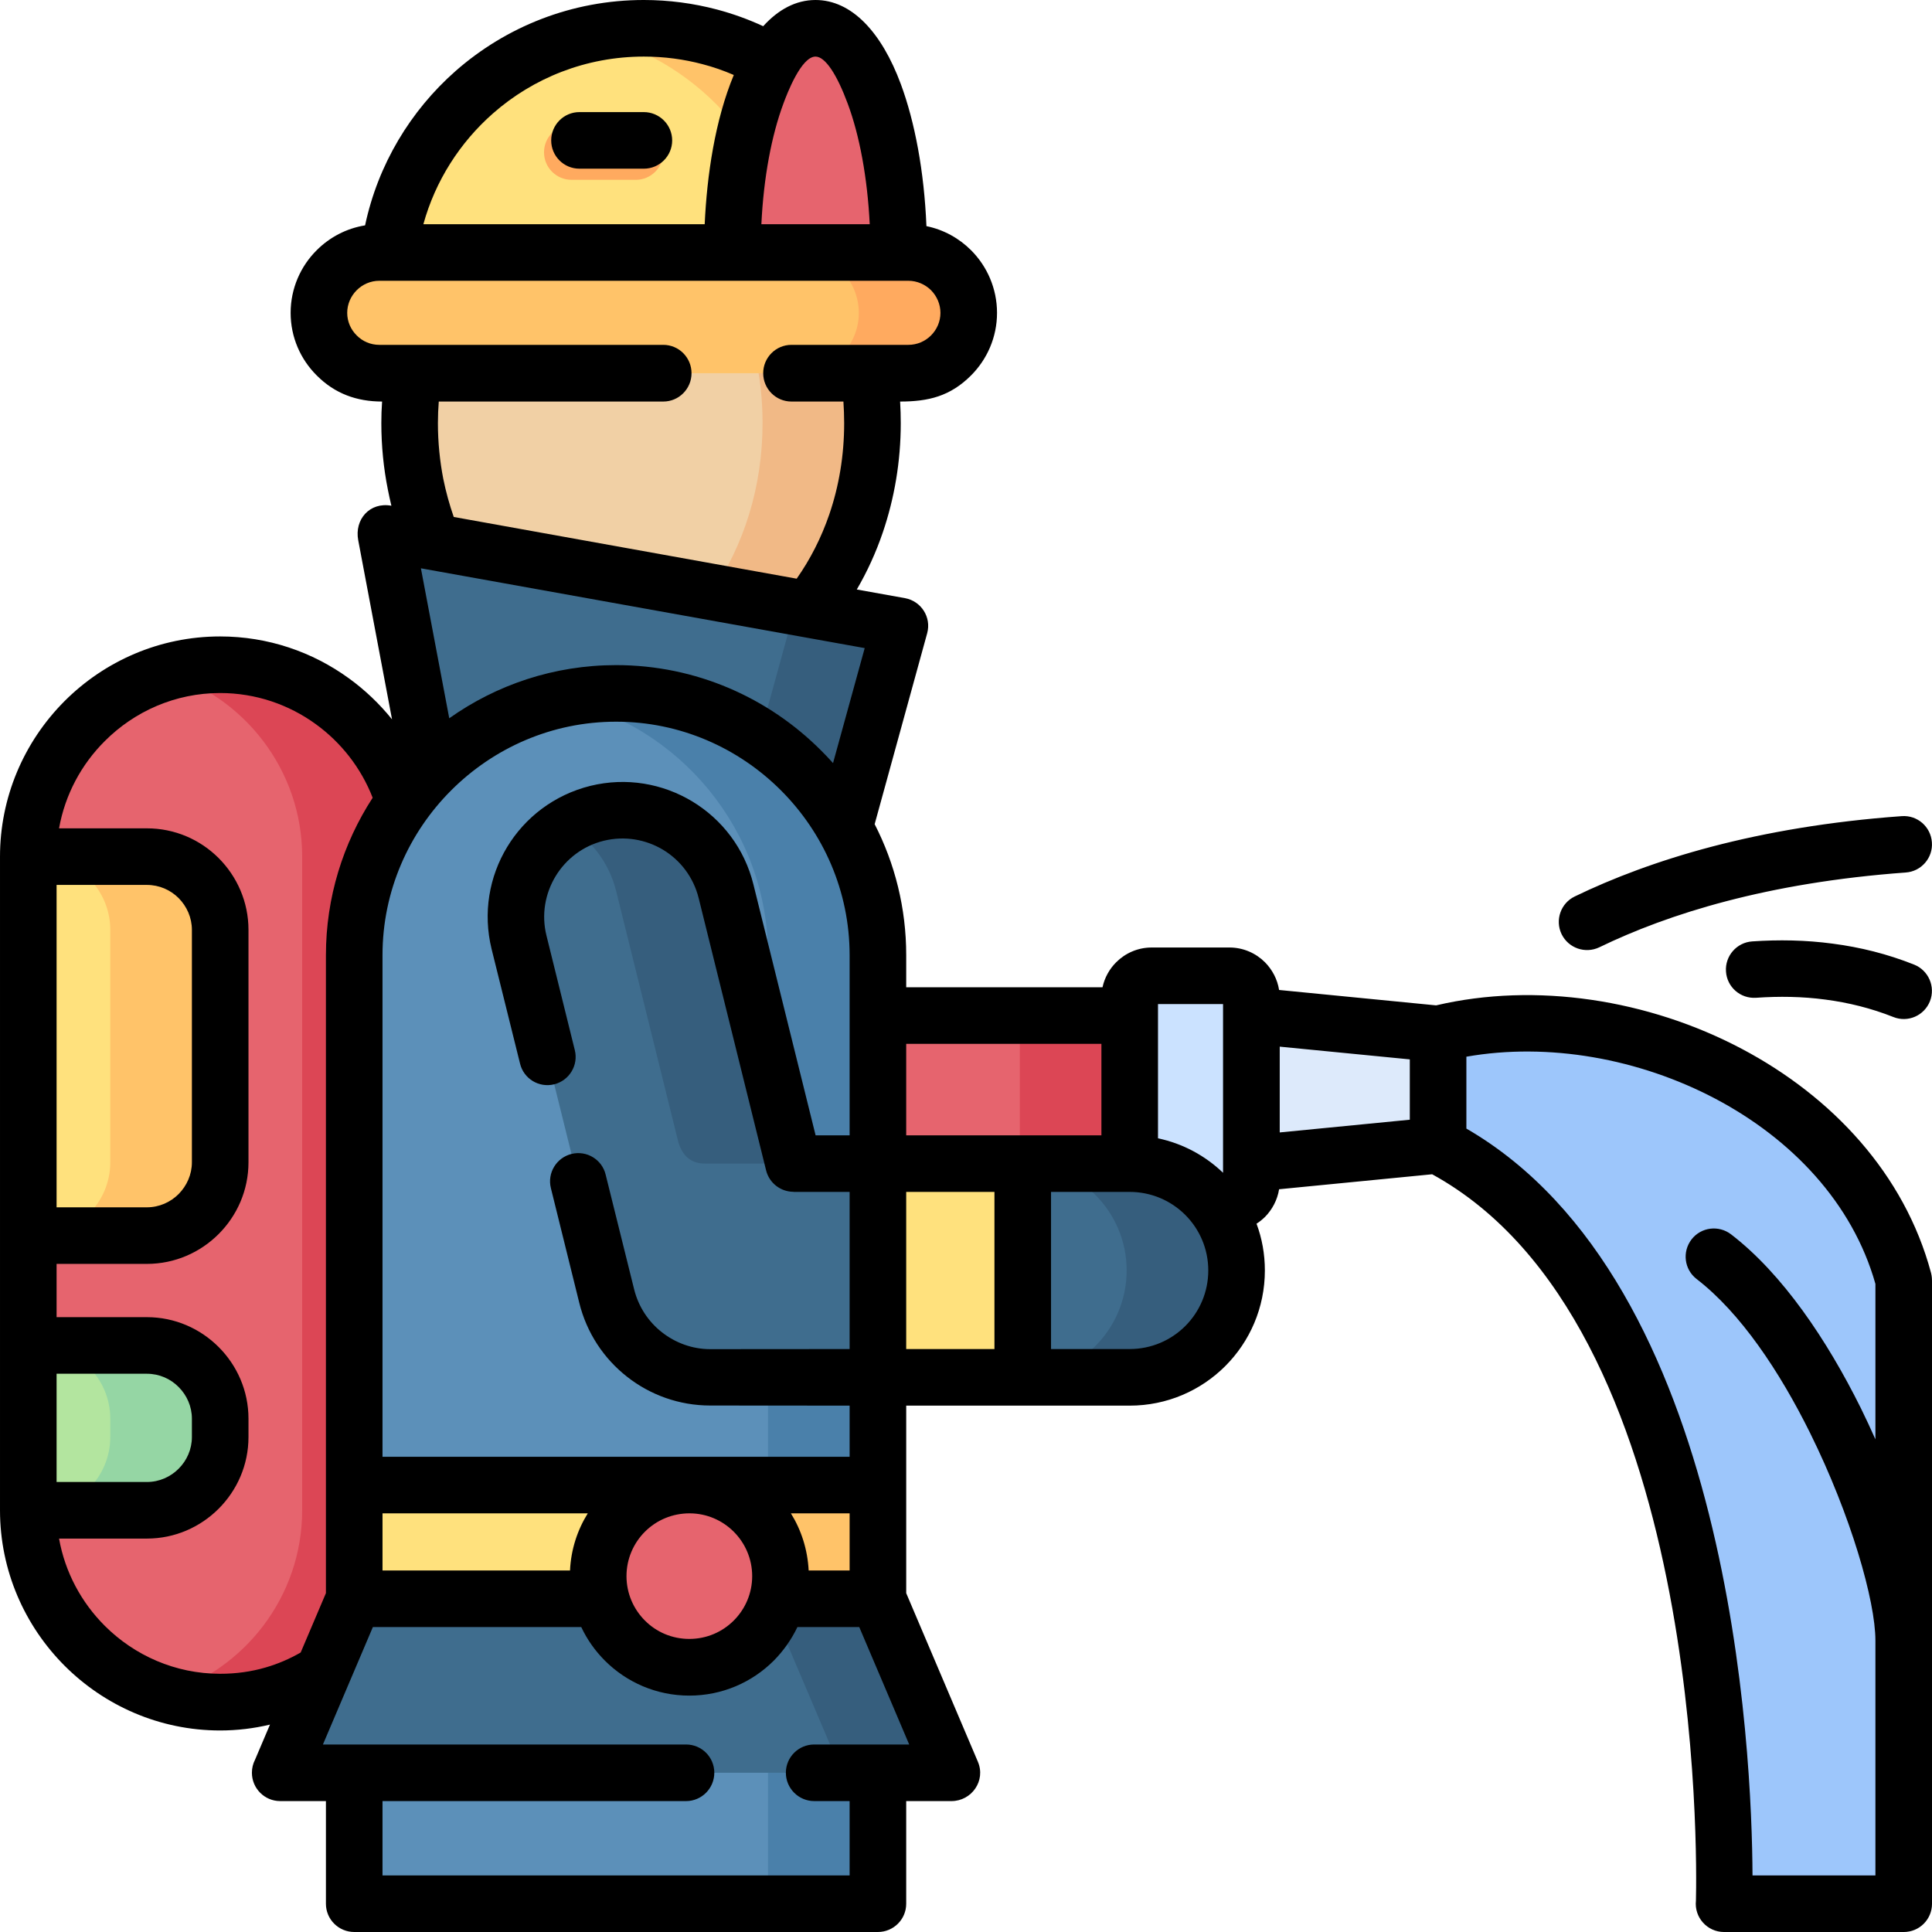 <svg id="Capa_1" enable-background="new 0 0 512 512" height="512" viewBox="0 0 512 512" width="512" xmlns="http://www.w3.org/2000/svg"><g><g><path clip-rule="evenodd" d="m331.629 269.125 49.494 4.847 4.365 14.939-4.365 14.599-49.494 4.847-3.402-20.665z" fill="#ddeafb" fill-rule="evenodd"/><path clip-rule="evenodd" d="m227.993 269.125h74.014v41.896h-74.014z" fill="#e6646e" fill-rule="evenodd"/><path clip-rule="evenodd" d="m299.371 313.091v-48.671c0-3.203 2.636-5.811 5.839-5.811h20.608c3.203 0 5.811 2.608 5.811 5.811v48.671c0 3.203-2.608 5.812-5.811 5.812h-20.608c-3.203-.001-5.839-2.609-5.839-5.812z" fill="#cbe2ff" fill-rule="evenodd"/><path clip-rule="evenodd" d="m58.338 451.083c-27.95 0-50.826-22.876-50.826-50.854l6.293-21.94-6.293-21.742v-29.112l4.847-47.679-4.847-52.754c0-27.95 22.875-50.826 50.826-50.826 27.979 0 50.854 22.876 50.854 50.826v173.228c0 27.977-22.876 50.853-50.854 50.853z" fill="#e6646e" fill-rule="evenodd"/><path clip-rule="evenodd" d="m58.338 451.083c-5.046 0-9.921-.737-14.542-2.126 20.92-6.321 36.284-25.796 36.284-48.728v-173.228c0-22.904-15.364-42.407-36.284-48.7 4.621-1.389 9.496-2.126 14.542-2.126 27.979 0 50.854 22.876 50.854 50.826v173.228c0 27.978-22.876 50.854-50.854 50.854z" fill="#dc4655" fill-rule="evenodd"/><path clip-rule="evenodd" d="m7.512 356.547h31.408c10.687 0 19.418 8.759 19.418 19.417v4.875c0 10.658-8.731 19.389-19.418 19.389h-31.408z" fill="#b3e59f" fill-rule="evenodd"/><path clip-rule="evenodd" d="m7.512 227.001h31.408c10.687 0 19.418 8.759 19.418 19.418v61.597c0 10.687-8.731 19.418-19.418 19.418h-31.408z" fill="#ffe17d" fill-rule="evenodd"/><path clip-rule="evenodd" d="m116.902 219.348h106.896l13.153-47.764c.964-3.544-.511-6.095-4.281-6.775l-124.64-22.423c-3.345-.595-5.358 1.446-4.734 4.791z" fill="#3f6d8e" fill-rule="evenodd"/><path clip-rule="evenodd" d="m194.686 219.348h29.112l13.153-47.764c.964-3.544-.511-6.095-4.281-6.775l-21.912-3.94c-5.357 19.502-10.715 38.977-16.072 58.479z" fill="#365e7d" fill-rule="evenodd"/><path clip-rule="evenodd" d="m163.278 183.773c38.155 0 69.364 31.21 69.364 69.365v246.503c0 2.693-2.183 4.875-4.847 4.875h-129.063c-2.665 0-4.847-2.183-4.847-4.875v-246.503c0-38.155 31.21-69.365 69.393-69.365z" fill="#5c90b9" fill-rule="evenodd"/><path clip-rule="evenodd" d="m163.278 183.773c38.155 0 69.364 31.21 69.364 69.365v246.503c0 2.693-2.183 4.875-4.847 4.875h-29.112c2.665 0 4.847-2.183 4.847-4.875 0-82.149 0-164.326 0-246.503 0-33.166-23.585-61.088-54.823-67.834 4.706-.993 9.553-1.531 14.571-1.531z" fill="#4a80aa" fill-rule="evenodd"/><path d="m137.539 249.736c-3.713-15.166 5.556-30.473 20.693-34.186 15.166-3.741 30.444 5.528 34.186 20.665l16.441 66.388c1.162 3.94 3.628 5.868 7.37 5.754h83.141c15.647 0 28.347 12.7 28.347 28.318 0 15.648-12.7 28.319-28.347 28.319h-111.176c-12.699.028-24.265-8.675-27.411-21.572z" fill="#3f6d8e"/><path d="m150.408 218.753c2.381-1.417 4.989-2.523 7.824-3.204 15.166-3.741 30.444 5.528 34.186 20.665l16.441 66.388c1.105 3.742 3.373 5.669 6.803 5.754h-28.545c-3.77.113-6.208-1.814-7.37-5.754l-16.441-66.388c-1.871-7.597-6.662-13.719-12.898-17.461zm119.85 89.604h29.112c15.647 0 28.347 12.7 28.347 28.318 0 15.648-12.7 28.319-28.347 28.319h-29.112c15.647 0 28.318-12.671 28.318-28.319.001-15.618-12.67-28.318-28.318-28.318z" fill="#365e7d"/><g clip-rule="evenodd" fill-rule="evenodd"><path d="m93.885 393.539h138.757v30.133h-138.757z" fill="#ffe17d"/><path d="m93.885 423.672h138.757l17.32 40.649c1.474 3.515 0 5.471-3.628 5.471h-166.141c-3.516 0-5.018-2.183-3.629-5.471z" fill="#3f6d8e"/><path d="m203.53 423.672h29.112l17.32 40.649c1.474 3.515 0 5.471-3.628 5.471h-29.112c3.628 0 5.102-1.956 3.6-5.471z" fill="#365e7d"/><path d="m170.62 7.513c34.668 0 63.298 25.908 67.55 59.415l-69.563 6.293-65.538-6.293c4.28-33.507 32.882-59.415 67.551-59.415z" fill="#ffe17d"/><path d="m170.62 7.513c34.668 0 63.298 25.908 67.55 59.415h-29.112c-3.657-28.687-25.144-51.79-52.98-57.856 4.677-1.021 9.552-1.559 14.542-1.559z" fill="#ffc369"/><path d="m230.176 98.902-59.131-6.803-61.428 6.803c-.709 4.309-1.049 8.731-1.049 13.238 0 11.282 2.239 21.969 6.207 31.465l99.554 17.915c10.46-12.87 16.895-30.246 16.895-49.38.001-4.507-.368-8.929-1.048-13.238z" fill="#f1d0a5"/><path d="m100.518 66.927h140.204c8.816 0 16.016 7.2 16.016 15.988s-7.2 15.987-16.016 15.987h-140.204c-8.787 0-15.987-7.2-15.987-15.987s7.199-15.988 15.987-15.988z" fill="#ffc369"/><path d="m211.609 66.927h29.112c8.816 0 16.016 7.2 16.016 15.988s-7.2 15.987-16.016 15.987h-29.112c8.788 0 15.987-7.2 15.987-15.987s-7.2-15.988-15.987-15.988z" fill="#ffaa5f"/><path d="m230.176 98.902h-29.14c.709 4.309 1.049 8.731 1.049 13.238 0 16.952-5.017 32.486-13.437 44.76l25.682 4.621c10.46-12.87 16.895-30.246 16.895-49.38 0-4.508-.369-8.93-1.049-13.239z" fill="#f1b986"/><path d="m232.642 308.357h38.41v56.637h-38.41z" fill="#ffe17d"/><path d="m203.53 393.539h29.112v30.133h-29.112z" fill="#ffc369"/><path d="m216.116 7.513c12.189 0 22.054 26.589 22.054 59.415h-44.08c0-32.826 9.866-59.415 22.026-59.415z" fill="#e6646e"/></g><path d="m168.522 33.081c3.997 0 7.256 3.26 7.256 7.285s-3.26 7.286-7.256 7.286h-17.065c-4.025 0-7.285-3.26-7.285-7.286s3.26-7.285 7.285-7.285z" fill="#ffaa5f"/><path clip-rule="evenodd" d="m29.226 246.419v61.597c0 10.687-8.731 19.418-19.417 19.418h29.111c10.687 0 19.418-8.731 19.418-19.418v-61.597c0-10.659-8.731-19.418-19.418-19.418h-28.999c10.63.057 19.305 8.788 19.305 19.418z" fill="#ffc369" fill-rule="evenodd"/><path clip-rule="evenodd" d="m58.338 375.964c0-10.658-8.731-19.417-19.418-19.417h-28.999c10.63.057 19.304 8.788 19.304 19.417v4.875c0 10.658-8.731 19.389-19.417 19.389h29.112c10.687 0 19.418-8.731 19.418-19.389z" fill="#95d6a4" fill-rule="evenodd"/><path clip-rule="evenodd" d="m270.258 269.125h29.112v39.232h-29.112z" fill="#dc4655" fill-rule="evenodd"/><path clip-rule="evenodd" d="m182.666 441.842c13.323 0 24.152-10.857 24.152-24.152 0-13.294-10.829-24.151-24.152-24.151-13.294 0-24.123 10.857-24.123 24.151.001 13.295 10.829 24.152 24.123 24.152z" fill="#e6646e" fill-rule="evenodd"/><path clip-rule="evenodd" d="m381.123 273.972c46.432-11.537 105.195 13.408 121.579 59.472 1.871 5.273 1.814 6.577 1.814 12.076v152.789c0 4.252-2.098 6.208-6.207 6.208h-35.094c-4.563-.057-6.236-2.381-6.236-6.633-.057-30.53-4.677-157.722-75.856-194.374z" fill="#9dc6fb" fill-rule="evenodd"/></g><path d="m240.154 477.304v27.213c0 4.139-3.373 7.483-7.512 7.483h-138.757c-4.139 0-7.512-3.345-7.512-7.483v-27.213h-12.133c-4.139 0-7.483-3.373-7.483-7.512 0-1.219.283-2.381.822-3.43l3.969-9.326c-4.28 1.02-8.703 1.559-13.21 1.559-16.044 0-30.643-6.577-41.216-17.15-10.545-10.573-17.122-25.143-17.122-41.216v-43.682-29.112-100.434c0-15.505 6.18-30.246 17.122-41.216 10.573-10.573 25.172-17.121 41.216-17.121 12.699 0 24.492 4.11 34.101 11.084 4.28 3.09 8.135 6.775 11.452 10.885l-8.957-47.453c-1.049-5.528 3.062-10.205 8.787-9.156-.34-1.417-.652-2.834-.935-4.28-1.134-5.669-1.729-11.565-1.729-17.604 0-1.899.057-3.798.199-5.726-6.718 0-12.529-2.098-17.32-6.917-4.28-4.252-6.917-10.12-6.917-16.583s2.637-12.359 6.917-16.611c3.401-3.402 7.852-5.783 12.812-6.577 3.43-16.157 12.047-30.388 23.981-40.904 13.323-11.706 30.785-18.822 49.891-18.822 6.661 0 13.153.879 19.389 2.523 4.252 1.134 8.334 2.608 12.246 4.422 4.025-4.45 8.702-6.945 13.861-6.945 9.581 0 17.518 8.533 22.621 22.31 3.685 9.949 6.18 23.074 6.775 37.616 4.564.935 8.646 3.203 11.82 6.378 4.253 4.252 6.889 10.148 6.889 16.611s-2.636 12.331-6.889 16.583c-5.527 5.528-11.31 6.917-18.793 6.917.113 1.928.17 3.827.17 5.726 0 10.205-1.701 19.985-4.763 28.971-1.814 5.329-4.139 10.403-6.888 15.108l12.785 2.296c4.28.794 7.03 5.046 5.868 9.298l-13.919 50.599c5.358 10.432 8.363 22.252 8.363 34.725v8.504h52.016c.567-2.58 1.843-4.848 3.628-6.633 2.41-2.41 5.726-3.912 9.411-3.912h20.608c3.657 0 7.001 1.502 9.411 3.912 1.927 1.956 3.288 4.479 3.742 7.342l41.613 4.082c26.419-6.208 56.297-1.559 81.043 11.537 23.868 12.643 43.087 33.109 50.118 59.358.227.879.255 1.645.255 2.523v94.906 69.761c0 4.139-3.345 7.483-7.484 7.483h-47.622c-4.479 0-7.937-3.883-7.455-8.305.255-10.432 2.381-152.874-69.903-192.503l-40.564 3.969c-.454 2.835-1.815 5.386-3.742 7.342-.681.652-1.417 1.276-2.24 1.786 1.446 3.855 2.212 8.05 2.212 12.387 0 9.893-3.997 18.851-10.488 25.342-6.491 6.492-15.449 10.488-25.342 10.488h-28.319-30.897v49.692l18.992 44.674c2.154 5.046-1.672 10.432-7.001 10.432h-11.993zm209.455-138.361c-3.26-2.523-3.855-7.2-1.332-10.488 2.523-3.26 7.2-3.855 10.488-1.333 13.635 10.488 25.399 27.95 34.385 46.063 1.332 2.722 2.636 5.499 3.855 8.249v-41.188c-6.066-21.486-22.252-38.41-42.35-49.04-20.239-10.687-44.306-14.996-66.048-11.169v19.049c70.442 40.791 75.686 165.63 75.828 197.918h32.57v-62.249c0-10.489-6.491-33.138-17.292-54.965-8.079-16.327-18.454-31.89-30.104-40.847zm15.76-74.524c-4.138.283-7.71-2.834-7.965-6.973-.283-4.11 2.835-7.682 6.945-7.965 7.001-.482 14.145-.369 21.345.595 7.229.936 14.457 2.721 21.571 5.556 3.827 1.531 5.698 5.868 4.195 9.694-1.53 3.855-5.868 5.726-9.694 4.195-5.924-2.353-11.962-3.827-18-4.62-6.094-.822-12.274-.907-18.397-.482zm-41.528-13.379c-3.742 1.786-8.192.227-10.006-3.487-1.786-3.713-.227-8.192 3.487-9.978 9.95-4.819 21.997-9.44 36.454-13.238 14.315-3.742 30.983-6.662 50.202-8.05 4.139-.312 7.711 2.806 7.994 6.945.312 4.11-2.807 7.71-6.945 7.994-18.312 1.333-34.073 4.082-47.509 7.597-13.352 3.486-24.493 7.766-33.677 12.217zm-198.682 135.016v-13.55l-36.964-.028c-8.135 0-15.874-2.778-22.054-7.654-6.066-4.762-10.659-11.537-12.643-19.616l-7.512-30.36c-.992-3.997 1.474-8.05 5.471-9.042 4.025-.992 8.079 1.474 9.043 5.471l7.54 30.36c1.162 4.706 3.827 8.646 7.37 11.423 3.6 2.835 8.107 4.479 12.784 4.479l36.964-.028v-41.642h-14.854v-.028c-3.374 0-6.435-2.268-7.285-5.698l-17.859-72.114c-1.389-5.585-4.876-10.063-9.411-12.812-4.564-2.75-10.176-3.77-15.732-2.41-5.557 1.361-10.035 4.876-12.785 9.411-2.75 4.564-3.799 10.148-2.41 15.733l7.512 30.359c.992 3.997-1.474 8.05-5.471 9.043-4.025.992-8.079-1.474-9.042-5.471l-7.54-30.36c-2.353-9.609-.624-19.219 4.11-27.043 4.734-7.823 12.473-13.833 22.054-16.214 9.581-2.353 19.219-.595 27.043 4.139s13.833 12.444 16.186 22.025l16.469 66.445h9.014v-47.736c0-17.008-6.973-32.457-18.199-43.683s-26.674-18.199-43.682-18.199c-17.037 0-32.485 6.973-43.711 18.199-11.226 11.225-18.199 26.674-18.199 43.683v132.918zm-15.563 14.995c2.75 4.422 4.422 9.581 4.706 15.137h10.857v-15.137zm1.73 30.133c-1.587 3.316-3.713 6.322-6.265 8.901-5.726 5.726-13.635 9.269-22.395 9.269-8.73 0-16.639-3.543-22.365-9.269-2.58-2.58-4.706-5.585-6.265-8.901h-55.219l-13.238 31.125h96.237c4.139 0 7.483 3.345 7.483 7.484s-3.345 7.512-7.483 7.512h-80.448v19.701h123.79v-19.701h-9.383c-4.139 0-7.512-3.373-7.512-7.512s3.373-7.484 7.512-7.484h25.172l-13.238-31.125zm-60.266-14.995c.255-5.556 1.956-10.715 4.706-15.137h-54.397v15.137zm43.399-10.262c-3.005-3.005-7.144-4.875-11.735-4.875-4.451 0-8.674 1.729-11.821 4.875-3.004 3.005-4.876 7.172-4.876 11.764s1.871 8.759 4.876 11.764c3.005 3.033 7.172 4.876 11.764 4.876 4.621 0 8.759-1.843 11.793-4.876 3.005-3.004 4.876-7.171 4.876-11.764-.001-4.592-1.872-8.759-4.877-11.764zm-23.839-376.219c4.139 0 7.512 3.373 7.512 7.512s-3.373 7.484-7.512 7.484h-17.065c-4.138 0-7.483-3.345-7.483-7.484s3.345-7.512 7.483-7.512zm36.964-2.183c-3.09 8.334-5.216 19.418-5.811 31.891h28.715c-.624-12.473-2.721-23.557-5.811-31.891-2.863-7.738-5.953-12.529-8.561-12.529-3.799 0-7.569 9.893-8.532 12.529zm-13.125-7.653c-2.665-1.162-5.443-2.126-8.277-2.863-4.904-1.304-10.12-2.013-15.562-2.013-15.336 0-29.339 5.697-39.997 15.08-8.731 7.682-15.251 17.83-18.426 29.339h74.552c.595-12.926 2.721-27.524 7.71-39.543zm84.077 295.997v41.642h20.835c5.754 0 10.97-2.325 14.741-6.095 3.77-3.77 6.094-8.986 6.094-14.74 0-5.726-2.324-10.941-6.094-14.711-3.771-3.771-8.986-6.095-14.741-6.095h-20.835zm-38.382 0v41.642h23.386v-41.642zm-119.906-178.868 90.879 16.356c3.572-5.074 6.52-10.828 8.646-17.036 2.551-7.455 3.94-15.59 3.94-24.18 0-1.984-.085-3.883-.198-5.726h-13.776c-4.139 0-7.484-3.373-7.484-7.512s3.345-7.512 7.484-7.512h30.983c2.325 0 4.451-.936 6.009-2.495 1.531-1.531 2.495-3.657 2.495-5.981s-.964-4.451-2.495-6.01c-1.559-1.531-3.685-2.495-6.009-2.495h-140.204c-2.324 0-4.45.964-5.981 2.495-1.559 1.559-2.523 3.686-2.523 6.01s.964 4.45 2.523 5.981c1.531 1.559 3.657 2.495 5.981 2.495h75.261c4.139 0 7.484 3.373 7.484 7.512s-3.345 7.512-7.484 7.512h-59.5c-.142 1.843-.227 3.742-.227 5.726 0 5.103.51 10.035 1.417 14.741.709 3.486 1.644 6.859 2.779 10.119zm-8.704 13.606 7.512 39.742c12.529-8.873 27.78-14.088 44.221-14.088 21.146 0 40.366 8.646 54.284 22.593 1.106 1.077 2.154 2.211 3.203 3.373l8.391-30.473c-39.203-7.03-78.407-14.089-117.611-21.147zm-31.861 287.324 6.69-15.733v-28.659-140.401c0-15.336 4.563-29.679 12.387-41.727-3.062-7.88-8.362-14.656-15.109-19.531-7.115-5.159-15.874-8.221-25.313-8.221-11.906 0-22.734 4.876-30.586 12.756-6.18 6.152-10.517 14.174-12.104 23.103h23.272c7.427 0 14.146 3.005 19.021 7.88s7.909 11.623 7.909 19.021v61.597c0 7.427-3.033 14.146-7.909 19.021s-11.594 7.909-19.021 7.909h-23.924v14.117h23.924c7.427 0 14.146 3.033 19.021 7.909 4.875 4.875 7.909 11.594 7.909 18.992v4.875c0 7.398-3.033 14.117-7.909 18.993-4.875 4.876-11.594 7.909-19.021 7.909h-23.272c1.587 8.929 5.924 16.923 12.104 23.102 7.852 7.853 18.681 12.728 30.586 12.728 4.252 0 8.277-.567 12.047-1.672 3.232-.936 6.349-2.268 9.298-3.968zm-40.763-73.872h-23.924v28.686h23.924c3.289 0 6.265-1.36 8.42-3.515 2.154-2.155 3.515-5.131 3.515-8.391v-4.875c0-3.26-1.361-6.236-3.515-8.391-2.155-2.182-5.132-3.514-8.42-3.514zm0-129.546h-23.924v85.438h23.924c3.289 0 6.265-1.361 8.42-3.516 2.154-2.183 3.515-5.159 3.515-8.419v-61.597c0-3.26-1.361-6.236-3.515-8.419-2.155-2.154-5.132-3.487-8.42-3.487zm285.198 76.281v-44.703h-17.235v35.575c6.604 1.39 12.529 4.622 17.235 9.128zm49.493-30.046-34.47-3.374v22.734l34.47-3.373zm-81.724-4.111h-51.733v24.237h30.897 20.835v-24.237z"/></g></svg>